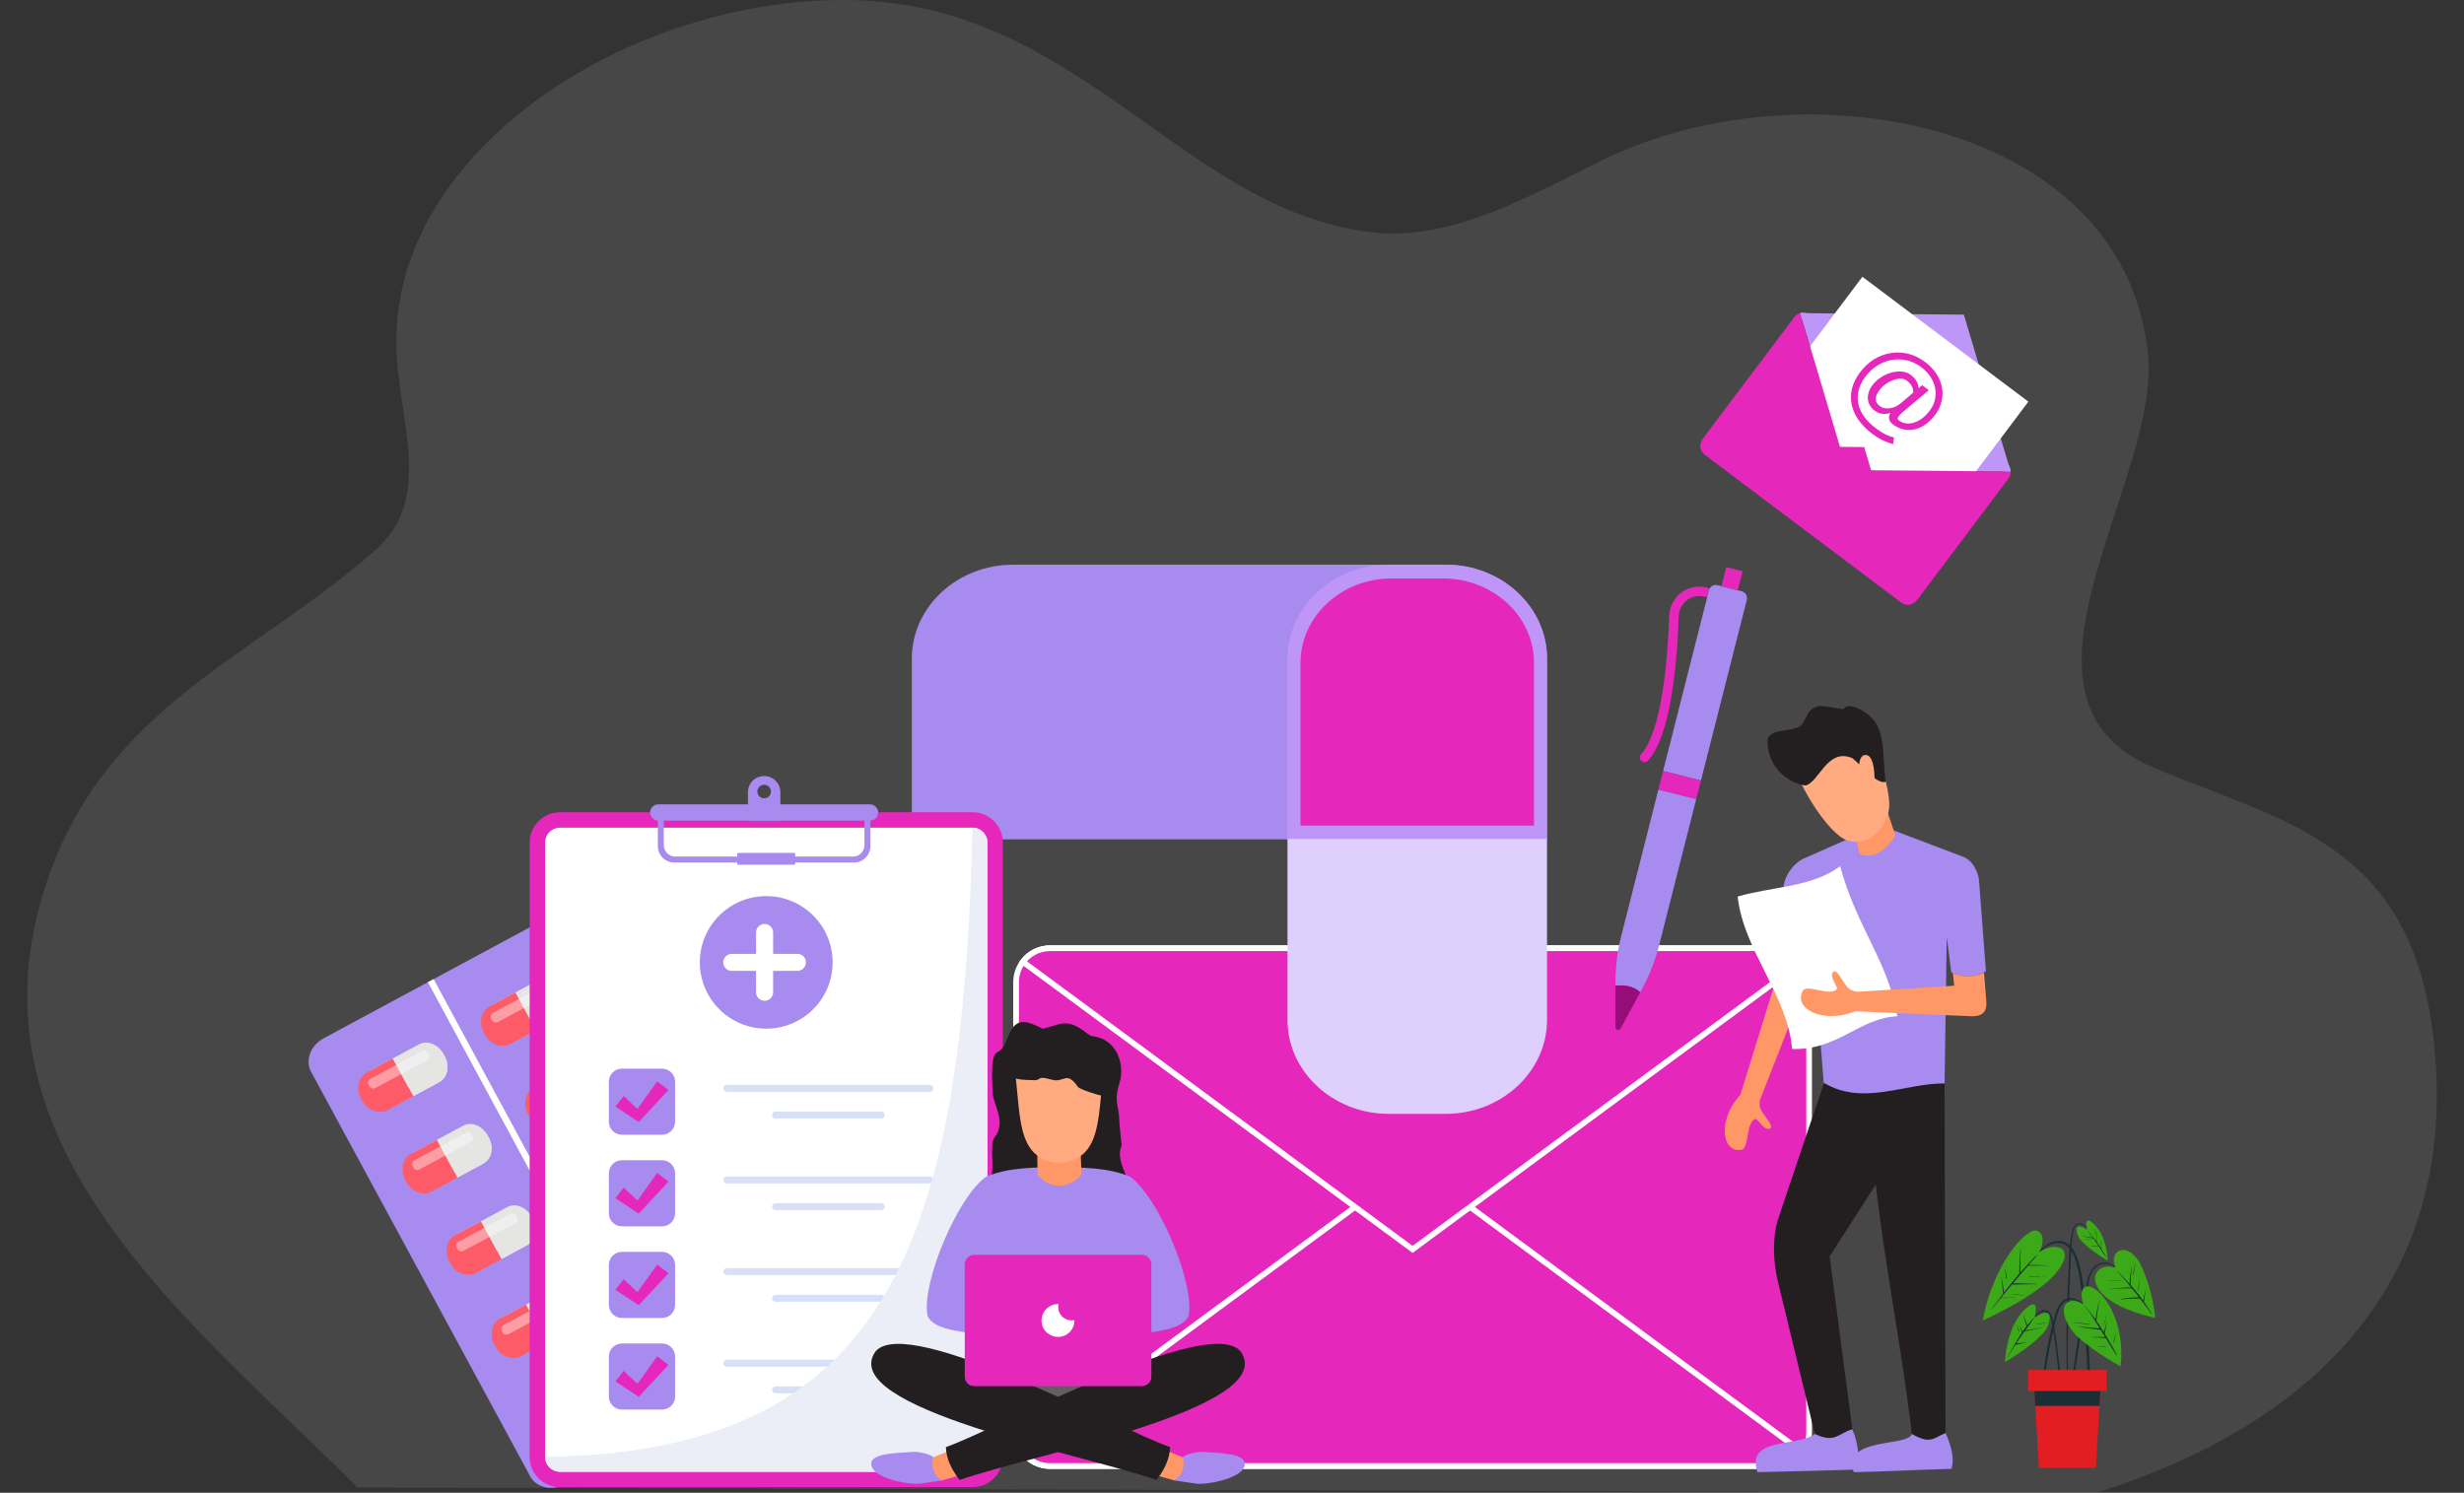 <svg width="543" height="329" viewBox="0 0 543 329" fill="none" xmlns="http://www.w3.org/2000/svg">
<rect x="0" y="0" width="543" height="329" fill="#333333" stroke="none"/>
<g clip-path="url(#clip0_1267_13532)">
<path opacity="0.2" d="M78.788 327.839C41.488 290.535 -9.494 252.012 10.495 193.818C23.648 155.541 55.88 144.88 82.686 121.276C95.909 109.631 87.593 92.676 87.343 75.848C86.784 32.751 139.135 -0.688 187.269 0.011C239.401 0.768 261.969 48.91 305.705 51.497C322.876 51.743 338.257 42.478 353.449 35.131C398.465 13.337 469.906 27.234 473.514 79.93C474.444 108.392 439.183 154.174 474.514 169.143C502.668 181.072 531.113 185.469 536.19 228.133C542.837 283.976 507.716 314.621 461.971 329L78.788 327.839Z" fill="#999999"/>
<path d="M468.071 280.758C466.717 279.433 464.969 277.831 462.901 278.403C460.954 278.942 460.211 281.064 459.861 282.836C459.415 285.118 459.065 287.419 458.701 289.716C458.337 292.036 457.992 294.357 457.657 296.678C457.468 297.989 457.283 299.299 457.099 300.61C457.007 301.266 456.914 301.921 456.827 302.577C456.74 303.222 456.628 303.863 456.594 304.514C456.584 304.723 456.91 304.752 456.953 304.553C457.206 303.46 457.308 302.319 457.468 301.212C457.628 300.096 457.793 298.979 457.953 297.862C458.279 295.644 458.614 293.43 458.949 291.211C459.284 288.992 459.628 286.778 459.983 284.564C460.284 282.686 460.425 280.355 462.09 279.112C463.003 278.433 464.168 278.423 465.202 278.821C466.299 279.239 467.173 280.025 468.028 280.802C468.057 280.826 468.096 280.787 468.071 280.758Z" fill="#1A2E35"/>
<path d="M466.222 279.404C466.222 279.404 463.455 278.408 462.091 280.428C460.726 282.448 462.358 287.579 474.947 290.473C474.947 290.473 474.617 284.977 471.917 279.093C469.218 273.209 464.411 275.437 466.222 279.404Z" fill="#3CAA18"/>
<path d="M474.223 289.633C474.048 289.279 473.806 288.944 473.592 288.614C473.383 288.288 473.17 287.968 472.956 287.643C472.796 287.4 472.631 287.162 472.466 286.924C472.475 286.866 472.48 286.803 472.49 286.745C472.504 286.638 472.519 286.526 472.534 286.419C472.563 286.181 472.597 285.948 472.636 285.71C472.67 285.477 472.708 285.239 472.752 285.006C472.796 284.769 472.82 284.487 472.917 284.264C472.932 284.225 472.869 284.21 472.864 284.254C472.849 284.395 472.791 284.535 472.752 284.671C472.723 284.778 472.694 284.885 472.67 284.992C472.606 285.23 472.548 285.472 472.495 285.71C472.446 285.934 472.403 286.157 472.364 286.38C472.344 286.487 472.33 286.594 472.315 286.706C472.092 286.385 471.864 286.07 471.626 285.759C470.956 284.88 470.252 284.031 469.519 283.205C469.523 283.195 469.528 283.191 469.528 283.181C469.591 281.86 469.562 280.55 469.854 279.248C469.863 279.214 469.81 279.195 469.8 279.229C469.523 280.448 469.252 281.729 469.329 282.992C469.067 282.7 468.8 282.409 468.533 282.118C467.921 281.457 467.295 280.812 466.659 280.176C466.635 280.151 466.591 280.185 466.615 280.215C467.679 281.355 468.684 282.545 469.664 283.759C468.902 283.734 468.125 283.788 467.363 283.846C466.509 283.909 465.659 284.021 464.814 284.137C464.78 284.142 464.79 284.2 464.824 284.191C465.669 284.065 466.518 283.997 467.368 283.963C468.188 283.929 469.004 283.967 469.824 283.963C470.354 284.618 470.878 285.283 471.398 285.948C471.359 285.948 471.32 285.948 471.281 285.948C471.087 285.943 470.893 285.943 470.703 285.943C470.32 285.948 469.936 285.977 469.557 286.011C468.776 286.079 467.999 286.186 467.232 286.361C467.198 286.371 467.208 286.419 467.242 286.414C468.014 286.327 468.79 286.254 469.567 286.225C469.936 286.21 470.31 286.21 470.679 286.21C470.873 286.21 471.063 286.21 471.257 286.21C471.373 286.21 471.475 286.225 471.572 286.181C471.912 286.623 472.252 287.06 472.587 287.502C472.854 287.851 473.116 288.206 473.378 288.565C473.641 288.929 473.883 289.332 474.175 289.672C474.199 289.692 474.238 289.662 474.223 289.633Z" fill="#1A2E35"/>
<path d="M467.426 282.263C466.984 282.19 466.528 282.2 466.081 282.2C465.63 282.2 465.183 282.215 464.732 282.229C464.693 282.229 464.693 282.288 464.737 282.288C465.193 282.254 465.649 282.249 466.106 282.254C466.547 282.258 466.989 282.302 467.426 282.292C467.436 282.288 467.441 282.268 467.426 282.263Z" fill="#1A2E35"/>
<path d="M471.379 283.278C471.432 282.846 471.486 282.414 471.578 281.992C471.587 281.953 471.529 281.938 471.524 281.982C471.461 282.404 471.379 282.827 471.316 283.249C471.286 283.463 471.257 283.671 471.228 283.885C471.204 284.079 471.16 284.288 471.175 284.487C471.18 284.526 471.238 284.526 471.248 284.492C471.301 284.303 471.296 284.089 471.311 283.895C471.33 283.691 471.354 283.482 471.379 283.278Z" fill="#1A2E35"/>
<path d="M470.547 278.515C470.435 278.933 470.329 279.355 470.251 279.782C470.212 279.996 470.178 280.215 470.149 280.433C470.12 280.642 470.081 280.86 470.105 281.069C470.105 281.084 470.134 281.088 470.139 281.069C470.202 280.875 470.212 280.666 470.241 280.462C470.27 280.253 470.299 280.045 470.338 279.836C470.416 279.399 470.494 278.962 470.605 278.53C470.61 278.501 470.557 278.481 470.547 278.515Z" fill="#1A2E35"/>
<path d="M454.152 304.048C454.084 303.256 454.006 302.465 453.923 301.673C453.758 300.105 453.564 298.542 453.355 296.979C453.147 295.42 452.948 293.857 452.695 292.308C452.579 291.594 452.462 290.866 452.215 290.187C452.001 289.599 451.651 289.07 451.04 288.861C449.559 288.351 448.559 289.886 447.962 290.973C447.942 291.007 447.991 291.031 448.01 291.002C448.369 290.488 449.36 289.041 450.481 289.109C451.239 289.152 451.841 289.691 452.205 291.575C453.108 296.275 453.924 305.805 454.021 306.427C454.069 306.757 454.302 306.742 454.307 306.388C454.312 305.606 454.22 304.824 454.152 304.048Z" fill="#1A2E35"/>
<path d="M448.36 290.386C448.36 290.386 449.657 285.812 446.792 288.099C442.029 291.905 441.859 300.183 441.859 300.183C441.859 300.183 450.327 295.265 451.38 292.022C452.953 287.186 448.36 290.386 448.36 290.386Z" fill="#3CAA18"/>
<path d="M449.961 292.629C449.296 292.765 448.621 292.852 447.951 292.949C447.635 292.993 447.315 293.041 446.999 293.085C446.786 293.114 446.567 293.134 446.354 293.163C446.985 292.294 447.621 291.43 448.228 290.541C448.252 290.507 448.199 290.473 448.169 290.497C447.665 291.007 447.203 291.561 446.757 292.129C446.63 291.774 446.504 291.42 446.383 291.065C446.237 290.658 446.082 290.25 445.98 289.827C445.97 289.793 445.917 289.808 445.926 289.842C446.043 290.26 446.125 290.687 446.237 291.109C446.344 291.517 446.47 291.915 446.611 292.308C446.3 292.711 446.004 293.124 445.713 293.542C445.567 293.129 445.388 292.731 445.256 292.308C445.247 292.274 445.188 292.289 445.203 292.323C445.354 292.789 445.436 293.27 445.577 293.736C445.383 294.017 445.188 294.304 445.004 294.59C444.664 295.119 444.339 295.658 444.023 296.197C443.975 296.226 443.941 296.265 443.95 296.323C443.416 297.251 442.907 298.188 442.407 299.135C442.387 299.169 442.441 299.193 442.455 299.164C442.96 298.227 443.518 297.319 444.101 296.421H444.106C444.169 296.387 444.305 296.382 444.383 296.367C444.48 296.348 444.577 296.323 444.674 296.304C444.892 296.255 445.111 296.202 445.329 296.144C445.757 296.037 446.184 295.935 446.621 295.862C446.655 295.857 446.64 295.799 446.606 295.809C446.092 295.906 445.577 295.964 445.062 296.022C444.819 296.052 444.572 296.081 444.329 296.12C444.319 296.12 444.305 296.124 444.295 296.124C444.601 295.663 444.907 295.202 445.222 294.75C445.528 294.304 445.844 293.862 446.164 293.425C446.456 293.386 446.747 293.309 447.038 293.25C447.368 293.187 447.694 293.124 448.019 293.061C448.674 292.93 449.325 292.784 449.985 292.677C450.014 292.677 450 292.624 449.961 292.629Z" fill="#1A2E35"/>
<path d="M444.873 293.08C444.834 292.959 444.795 292.838 444.756 292.716C444.674 292.464 444.616 292.211 444.562 291.949C444.557 291.915 444.499 291.93 444.509 291.964C444.562 292.221 444.625 292.478 444.684 292.736C444.742 292.988 444.805 293.255 444.902 293.498C444.926 293.556 445.019 293.532 444.999 293.469C444.965 293.338 444.917 293.211 444.873 293.08Z" fill="#1A2E35"/>
<path d="M450.833 291.57C450.445 291.629 450.056 291.658 449.668 291.692C449.275 291.726 448.891 291.779 448.503 291.837C448.483 291.842 448.483 291.871 448.503 291.871C448.891 291.842 449.28 291.813 449.668 291.765C450.056 291.716 450.44 291.658 450.833 291.629C450.872 291.624 450.867 291.566 450.833 291.57Z" fill="#1A2E35"/>
<path d="M460.385 298.26C460.234 294.896 460.021 291.536 459.681 288.181C459.511 286.511 459.322 284.841 459.089 283.181C458.86 281.554 458.579 279.923 458.122 278.34C457.778 277.127 457.321 275.913 456.511 274.927C455.714 273.956 454.535 273.349 453.258 273.505C451.787 273.689 450.597 274.616 449.573 275.621C448.422 276.753 447.369 277.986 446.3 279.2C446.029 279.505 445.762 279.816 445.499 280.122C445.475 280.151 445.519 280.19 445.538 280.161C446.582 278.962 447.665 277.801 448.796 276.69C449.845 275.66 450.922 274.539 452.374 274.112C453.044 273.912 453.772 273.859 454.452 274.063C455.001 274.228 455.476 274.553 455.87 274.961C456.685 275.811 457.147 276.961 457.472 278.073C458.375 281.166 458.7 284.409 459.035 287.608C459.375 290.857 459.608 294.109 459.768 297.367C459.933 300.644 460.06 303.926 460.375 307.194C460.414 307.597 460.467 308 460.516 308.403C460.55 308.674 460.972 308.674 460.948 308.393C460.691 305.023 460.535 301.644 460.385 298.26Z" fill="#1A2E35"/>
<path d="M449.389 275.995C449.389 275.995 451.311 272.437 449.039 271.296C446.767 270.155 439.169 278.641 436.945 291.046C436.945 291.046 449.224 285.613 453.389 280.2C457.565 274.791 452.836 273.597 449.389 275.995Z" fill="#3CAA18"/>
<path d="M451.193 278.889C449.814 278.894 448.435 278.782 447.056 278.797C447.313 278.501 447.571 278.204 447.833 277.908C448.192 277.5 448.605 277.107 448.911 276.656C448.93 276.627 448.886 276.588 448.862 276.607C448.479 276.908 448.153 277.301 447.818 277.656C447.474 278.025 447.129 278.394 446.784 278.763C446.255 279.336 445.74 279.913 445.226 280.496C445.226 280.438 445.226 280.384 445.226 280.331C445.226 280.088 445.226 279.845 445.226 279.607C445.231 279.141 445.236 278.67 445.24 278.204C445.25 277.258 445.245 276.301 445.313 275.354C445.318 275.316 445.26 275.321 445.255 275.354C445.187 276.306 445.09 277.253 445.046 278.204C445.022 278.67 445.012 279.141 445.007 279.607C445.002 279.85 445.002 280.093 445.002 280.331C445.002 280.462 444.998 280.603 445.007 280.739C444.925 280.831 444.842 280.918 444.765 281.011C443.662 282.268 442.619 283.569 441.599 284.895C441.599 284.822 441.589 284.749 441.58 284.676C441.565 284.53 441.546 284.385 441.531 284.239C441.497 283.924 441.453 283.608 441.405 283.292C441.361 282.996 441.313 282.7 441.264 282.404C441.206 282.074 441.128 281.734 441.104 281.399C441.099 281.36 441.041 281.365 441.05 281.409C441.123 281.739 441.133 282.084 441.167 282.419C441.196 282.72 441.225 283.025 441.25 283.331C441.279 283.637 441.303 283.938 441.337 284.244C441.351 284.39 441.366 284.535 441.381 284.681C441.39 284.754 441.395 284.827 441.41 284.899C441.424 284.997 441.439 285.006 441.468 285.074C441.293 285.302 441.118 285.531 440.944 285.759C440.249 286.681 439.565 287.613 438.88 288.541C438.861 288.57 438.9 288.609 438.919 288.58C439.565 287.735 440.235 286.905 440.91 286.084C441.415 286.104 441.929 286.07 442.434 286.06C442.968 286.05 443.497 286.05 444.031 286.045C444.07 286.045 444.065 285.987 444.031 285.987C443.497 285.997 442.968 286.006 442.434 286.006C441.949 286.006 441.453 285.982 440.968 286.011C441.56 285.288 442.162 284.574 442.764 283.856C442.983 283.593 443.206 283.336 443.425 283.074C443.624 283.118 443.837 283.093 444.041 283.093C444.284 283.093 444.527 283.093 444.769 283.093C445.221 283.093 445.677 283.084 446.129 283.074C447.066 283.059 448.003 283.03 448.94 283.025C448.979 283.025 448.974 282.967 448.94 282.967C448.003 282.957 447.061 282.914 446.124 282.889C445.672 282.88 445.216 282.865 444.76 282.856C444.517 282.851 444.274 282.851 444.031 282.846C443.896 282.846 443.75 282.836 443.614 282.841C444.129 282.229 444.643 281.617 445.163 281.006C445.177 280.996 445.187 280.986 445.192 280.972C445.697 280.379 446.197 279.787 446.707 279.195C446.775 279.112 446.847 279.035 446.915 278.952C448.348 278.996 449.775 278.904 451.202 278.933C451.231 278.947 451.231 278.889 451.193 278.889Z" fill="#1A2E35"/>
<path d="M450.493 281.326C450.382 281.326 450.27 281.326 450.158 281.331C450.124 281.331 450.124 281.38 450.158 281.384C450.27 281.384 450.382 281.384 450.493 281.389C450.532 281.384 450.527 281.326 450.493 281.326Z" fill="#1A2E35"/>
<path d="M449.747 281.331C449.305 281.326 448.863 281.317 448.421 281.302C448.198 281.297 447.979 281.287 447.756 281.283C447.557 281.278 447.334 281.244 447.14 281.287C447.12 281.292 447.12 281.321 447.14 281.326C447.329 281.385 447.557 281.365 447.756 281.37C447.975 281.375 448.198 281.375 448.416 281.38C448.858 281.385 449.3 281.385 449.742 281.385C449.786 281.389 449.781 281.331 449.747 281.331Z" fill="#1A2E35"/>
<path d="M445.887 285.477C444.989 285.351 444.081 285.225 443.173 285.234C443.159 285.234 443.164 285.254 443.173 285.254C444.076 285.341 444.979 285.39 445.873 285.535C445.907 285.535 445.921 285.482 445.887 285.477Z" fill="#1A2E35"/>
<path d="M442.199 281.525C442.189 281.447 442.179 281.365 442.169 281.287C442.145 281.108 442.116 280.933 442.092 280.753C442.038 280.418 441.98 280.078 441.917 279.743C441.912 279.714 441.859 279.719 441.864 279.753C441.907 280.098 441.941 280.447 441.975 280.797C441.99 280.967 442.004 281.137 442.019 281.311C442.034 281.467 442.019 281.656 442.087 281.797C442.111 281.85 442.194 281.826 442.208 281.778C442.228 281.695 442.208 281.612 442.199 281.525Z" fill="#1A2E35"/>
<path d="M460.263 271.427C459.822 270.611 459.263 269.529 458.166 269.597C457.258 269.655 456.85 270.577 456.661 271.34C456.064 273.704 456.02 276.195 455.904 278.617C455.656 283.734 455.437 288.856 455.403 293.983C455.394 295.406 455.399 296.824 455.413 298.246C455.428 299.693 455.423 301.149 455.515 302.596C455.525 302.732 455.729 302.727 455.729 302.591C455.738 301.353 455.695 300.11 455.69 298.872C455.685 297.663 455.695 296.455 455.714 295.246C455.753 292.799 455.821 290.347 455.908 287.9C456.001 285.468 456.107 283.035 456.209 280.603C456.263 279.389 456.311 278.171 456.365 276.957C456.418 275.777 456.467 274.602 456.603 273.427C456.68 272.772 456.777 272.116 456.913 271.471C457.01 271.009 457.151 270.514 457.481 270.16C457.914 269.694 458.569 269.728 459.084 270.043C459.618 270.373 459.938 270.917 460.22 271.461C460.234 271.49 460.283 271.461 460.263 271.427Z" fill="#1A2E35"/>
<path d="M459.968 271.038C459.968 271.038 459.065 267.853 461.06 269.446C464.381 272.097 464.498 277.865 464.498 277.865C464.498 277.865 458.599 274.437 457.866 272.179C456.769 268.805 459.968 271.038 459.968 271.038Z" fill="#3CAA18"/>
<path d="M463.255 275.495C463.202 275.408 463.144 275.32 463.09 275.233C463.105 275.146 463.09 275.048 463.09 274.961C463.09 274.825 463.09 274.689 463.09 274.548C463.095 274.281 463.105 274.009 463.119 273.742C463.119 273.704 463.066 273.708 463.061 273.742C463.046 274.005 463.037 274.272 463.027 274.534C463.022 274.665 463.017 274.796 463.013 274.932C463.013 274.985 463.003 275.044 463.003 275.102C462.77 274.743 462.532 274.388 462.289 274.039C462.216 273.937 462.143 273.84 462.071 273.738C462.017 273.398 462.046 273.038 462.051 272.699C462.056 272.33 462.061 271.961 462.075 271.587C462.075 271.548 462.022 271.553 462.017 271.587C462.008 271.97 461.988 272.354 461.969 272.742C461.954 273.014 461.93 273.291 461.944 273.568C461.376 272.791 460.769 272.048 460.158 271.305C460.138 271.281 460.095 271.315 460.114 271.339C460.493 271.82 460.857 272.31 461.211 272.81C460.517 272.65 459.813 272.553 459.104 272.451C459.07 272.446 459.056 272.5 459.09 272.504C459.837 272.616 460.57 272.805 461.308 272.966C461.313 272.966 461.318 272.961 461.323 272.961C461.605 273.359 461.886 273.757 462.163 274.16C462.275 274.325 462.386 274.49 462.498 274.655C462.488 274.655 462.478 274.65 462.464 274.65C462.386 274.641 462.313 274.626 462.236 274.621C462.071 274.602 461.91 274.587 461.745 274.578C461.406 274.548 461.066 274.534 460.726 274.514C460.692 274.514 460.692 274.573 460.726 274.573C461.061 274.582 461.396 274.607 461.726 274.641C461.901 274.66 462.075 274.684 462.255 274.704C462.333 274.713 462.41 274.723 462.483 274.733C462.508 274.738 462.527 274.738 462.551 274.743C462.741 275.019 462.93 275.301 463.119 275.578C463.454 276.068 463.75 276.597 464.105 277.073C464.124 277.102 464.163 277.078 464.149 277.044C463.906 276.51 463.566 276 463.255 275.495Z" fill="#1A2E35"/>
<path d="M461.786 271.898C461.786 271.772 461.791 271.65 461.786 271.524C461.786 271.267 461.781 271 461.815 270.742C461.82 270.704 461.757 270.694 461.757 270.738C461.757 270.995 461.727 271.252 461.718 271.509C461.713 271.641 461.713 271.767 461.713 271.898C461.713 271.956 461.713 272.019 461.713 272.077C461.713 272.136 461.703 272.204 461.727 272.262C461.737 272.286 461.771 272.286 461.776 272.262C461.795 272.209 461.786 272.145 461.786 272.092C461.791 272.029 461.786 271.966 461.786 271.898Z" fill="#1A2E35"/>
<path d="M461.056 273.218C460.837 273.179 460.614 273.17 460.391 273.15C460.148 273.131 459.905 273.107 459.663 273.077C459.624 273.073 459.614 273.131 459.658 273.136C460.124 273.165 460.585 273.247 461.051 273.267C461.075 273.262 461.08 273.223 461.056 273.218Z" fill="#1A2E35"/>
<path d="M462.91 273.238C462.929 273.262 462.915 273.33 462.915 273.359V273.461C462.915 273.534 462.915 273.612 462.915 273.684C462.915 273.757 462.915 273.835 462.915 273.908C462.915 273.966 462.9 274.049 462.924 274.102C462.929 274.112 462.944 274.112 462.949 274.102C462.963 274.073 462.958 274.044 462.958 274.01C462.958 273.976 462.958 273.942 462.958 273.908C462.958 273.835 462.958 273.757 462.958 273.684C462.958 273.612 462.958 273.534 462.958 273.461V273.359C462.958 273.33 462.949 273.262 462.963 273.238C462.997 273.184 462.871 273.184 462.91 273.238Z" fill="#1A2E35"/>
<path d="M460.4 288.419C459.157 287.487 458.045 286.147 456.375 286.084C454.996 286.031 454.03 287.065 453.482 288.22C453.19 288.827 452.991 289.478 452.807 290.123C452.559 290.997 452.321 291.871 452.103 292.75C451.671 294.478 451.297 296.226 450.996 297.984C450.826 298.964 450.67 299.945 450.549 300.936C450.423 301.931 450.263 302.95 450.258 303.955C450.258 304.13 450.53 304.164 450.564 303.989C450.734 303.164 450.802 302.314 450.923 301.479C451.044 300.639 451.171 299.804 451.316 298.969C451.598 297.299 451.928 295.634 452.307 293.978C452.661 292.42 453.011 290.832 453.516 289.313C453.875 288.225 454.457 286.953 455.632 286.56C457.424 285.963 459.05 287.477 460.361 288.463C460.39 288.482 460.429 288.439 460.4 288.419Z" fill="#1A2E35"/>
<path d="M459.114 287.526C459.114 287.526 457.968 284.259 459.623 283.618C462.104 282.657 468.591 289.968 467.319 301.164C467.319 301.164 462.303 298.401 458.604 295.294C454.904 292.187 453.953 288.128 455.584 287.079C457.22 286.036 459.114 287.526 459.114 287.526Z" fill="#3CAA18"/>
<path d="M466.572 298.766C466.426 298.372 466.174 298.003 465.97 297.634C465.756 297.251 465.542 296.867 465.324 296.493C464.892 295.755 464.465 295.017 464.023 294.289C463.95 294.173 463.877 294.056 463.804 293.935C463.814 293.891 463.824 293.847 463.833 293.804C463.858 293.697 463.882 293.59 463.906 293.478C463.96 293.236 464.003 292.988 464.047 292.745C464.134 292.265 464.222 291.779 464.348 291.308C464.358 291.274 464.3 291.265 464.29 291.299C464.188 291.779 464.037 292.25 463.897 292.716C463.829 292.949 463.751 293.177 463.693 293.41C463.673 293.488 463.649 293.571 463.63 293.648C463.095 292.774 462.557 291.905 461.969 291.066C462.018 290.954 462.013 290.832 462.027 290.706C462.047 290.541 462.066 290.381 462.086 290.216C462.129 289.847 462.173 289.478 462.226 289.114C462.333 288.39 462.44 287.677 462.62 286.968C462.629 286.934 462.571 286.924 462.561 286.958C462.382 287.662 462.188 288.366 462.056 289.085C461.989 289.434 461.93 289.789 461.882 290.138C461.857 290.313 461.838 290.493 461.823 290.672C461.819 290.726 461.809 290.779 461.804 290.832C461.624 290.58 461.445 290.323 461.255 290.075C460.683 289.323 460.09 288.585 459.493 287.851C459.469 287.822 459.425 287.856 459.444 287.885C460.498 289.172 461.386 290.595 462.265 292.003C462.43 292.265 462.591 292.532 462.751 292.794C462.697 292.789 462.644 292.779 462.591 292.774C462.382 292.75 462.168 292.736 461.959 292.716C461.537 292.677 461.115 292.639 460.692 292.605C459.847 292.537 459.003 292.483 458.158 292.396C458.124 292.391 458.109 292.449 458.148 292.454C459.003 292.551 459.852 292.687 460.702 292.808C461.119 292.867 461.537 292.925 461.959 292.978C462.251 293.017 462.61 293.1 462.926 293.075C463.256 293.614 463.591 294.153 463.921 294.692C463.848 294.683 463.77 294.687 463.697 294.682C463.557 294.682 463.416 294.682 463.275 294.682C463.013 294.682 462.751 294.682 462.489 294.682C461.945 294.682 461.401 294.692 460.857 294.692C460.818 294.692 460.828 294.75 460.862 294.75C461.416 294.755 461.964 294.784 462.513 294.814C462.775 294.828 463.037 294.843 463.295 294.862C463.426 294.872 463.557 294.882 463.688 294.891C463.804 294.896 463.926 294.92 464.032 294.877C464.314 295.338 464.601 295.794 464.877 296.251C465.135 296.673 465.397 297.095 465.669 297.513C465.941 297.935 466.188 298.416 466.518 298.79C466.538 298.824 466.586 298.804 466.572 298.766Z" fill="#1A2E35"/>
<path d="M464.182 289.716C464.143 290.075 464.046 290.429 463.958 290.779C463.866 291.143 463.759 291.502 463.643 291.857C463.628 291.905 463.696 291.93 463.711 291.876C463.822 291.522 463.919 291.167 464.007 290.808C464.094 290.449 464.148 290.08 464.24 289.721C464.245 289.691 464.186 289.682 464.182 289.716Z" fill="#1A2E35"/>
<path d="M460.506 291.905C460.429 291.828 460.341 291.818 460.234 291.803C460.079 291.779 459.919 291.76 459.763 291.74C459.472 291.701 459.176 291.667 458.88 291.633C458.268 291.561 457.656 291.502 457.045 291.425C457.011 291.42 456.996 291.478 457.035 291.483C457.613 291.551 458.186 291.638 458.758 291.716C459.04 291.755 459.322 291.794 459.603 291.828C459.739 291.842 459.875 291.857 460.011 291.871C460.162 291.886 460.336 291.886 460.477 291.949C460.506 291.959 460.526 291.925 460.506 291.905Z" fill="#1A2E35"/>
<path d="M464.173 296.828C463.887 296.804 463.595 296.794 463.304 296.784C463.158 296.78 463.013 296.775 462.867 296.77C462.799 296.77 462.726 296.765 462.658 296.765C462.571 296.76 462.469 296.77 462.386 296.75C462.348 296.741 462.343 296.814 462.386 296.809C462.469 296.794 462.561 296.814 462.644 296.818C462.721 296.823 462.794 296.828 462.872 296.833C463.018 296.843 463.163 296.852 463.309 296.857C463.595 296.877 463.887 296.891 464.178 296.891C464.207 296.891 464.212 296.833 464.173 296.828Z" fill="#1A2E35"/>
<path d="M465.94 295.576C465.974 295.411 466.003 295.246 466.032 295.085C466.091 294.765 466.149 294.44 466.212 294.119C466.217 294.085 466.163 294.076 466.154 294.11C466.081 294.425 466.013 294.741 465.94 295.051C465.906 295.207 465.867 295.367 465.838 295.522C465.824 295.595 465.809 295.668 465.794 295.741C465.78 295.819 465.756 295.896 465.77 295.974C465.775 295.998 465.814 296.022 465.833 295.993C465.911 295.877 465.916 295.712 465.94 295.576Z" fill="#1A2E35"/>
<path d="M462.955 305.228L462.673 309.854L461.853 323.516H449.336L448.511 309.854L448.234 305.228H462.955Z" fill="#E31E23"/>
<path d="M462.955 305.228L462.673 309.854H448.511L448.234 305.228H462.955Z" fill="#1A2E35"/>
<path d="M464.245 301.95H446.941V306.582H464.245V301.95Z" fill="#E31E23"/>
<path d="M231.4 208.99H391.199C395.304 208.99 398.68 212.362 398.68 216.473V315.636C398.68 319.779 395.308 323.119 391.199 323.119H231.4C227.295 323.119 223.918 319.779 223.918 315.636V216.468C223.918 212.362 227.29 208.99 231.4 208.99Z" fill="#E527BB"/>
<path d="M391.199 323.743H231.4C226.931 323.743 223.289 320.106 223.289 315.631V216.468C223.289 211.998 226.926 208.356 231.4 208.356H391.199C395.668 208.356 399.309 211.993 399.309 216.468V315.631C399.305 320.106 395.668 323.743 391.199 323.743ZM231.4 209.619C227.621 209.619 224.547 212.693 224.547 216.473V315.636C224.547 319.415 227.621 322.49 231.4 322.49H391.199C394.977 322.49 398.051 319.415 398.051 315.636V216.468C398.051 212.689 394.977 209.614 391.199 209.614H231.4V209.619Z" fill="white"/>
<path d="M311.296 256.663L256.918 296.782L225.383 320.068C226.74 321.903 228.939 323.114 231.399 323.114H391.197C393.652 323.114 395.856 321.903 397.213 320.068L365.64 296.782L311.296 256.663Z" fill="#E527BB"/>
<path d="M391.197 323.743H231.398C228.845 323.743 226.409 322.509 224.881 320.446L224.508 319.94L256.549 296.281L311.3 255.887L366.014 296.281L398.093 319.94L397.719 320.446C396.187 322.509 393.751 323.743 391.197 323.743ZM226.286 320.186C227.582 321.638 229.45 322.485 231.394 322.485H391.197C393.146 322.485 395.014 321.634 396.305 320.186L365.266 297.288L311.296 257.443L257.291 297.288L226.286 320.186Z" fill="white"/>
<path d="M311.297 275.365L365.637 235.246L397.172 211.993C395.777 210.158 393.615 208.985 391.194 208.985H231.4C228.978 208.985 226.779 210.158 225.422 211.993L256.919 235.246L311.297 275.365Z" fill="#E527BB"/>
<path d="M311.298 276.146L224.543 212.126L224.917 211.62C226.43 209.576 228.851 208.356 231.4 208.356H391.199C393.744 208.356 396.104 209.543 397.679 211.61L398.066 212.116L366.011 235.752L311.298 276.146ZM226.326 211.88L257.293 234.74L311.298 274.585L365.264 234.74L396.264 211.885C394.95 210.437 393.134 209.619 391.195 209.619H231.4C229.461 209.619 227.608 210.451 226.326 211.88Z" fill="white"/>
<path d="M318.653 124.461H223.216C210.957 124.461 200.945 133.76 200.945 145.145V184.999H340.924V145.145C340.924 133.76 330.912 124.461 318.653 124.461Z" fill="#A78BEF"/>
<path d="M318.653 124.461H305.997C293.739 124.461 283.727 133.76 283.727 145.145V184.999H340.923V145.145C340.923 133.76 330.911 124.461 318.653 124.461Z" fill="#BE96F8"/>
<path d="M318.653 245.491H305.997C293.739 245.491 283.727 236.139 283.727 224.806V184.9H340.923V224.806C340.923 236.144 330.911 245.491 318.653 245.491Z" fill="#DFCFFD"/>
<path d="M318.033 127.493H306.617C295.593 127.493 286.598 135.85 286.598 146.086V181.972H338.057V146.086C338.057 135.85 329.057 127.493 318.033 127.493Z" fill="#E527BB"/>
<path fill-rule="evenodd" clip-rule="evenodd" d="M407.011 103.602L429.886 103.796L443.11 103.942C443.095 103.157 442.769 102.419 442.102 101.918L398.919 69.414C398.285 68.936 397.448 68.803 396.691 69.007L400.489 81.674L407.011 103.602Z" fill="#BE96F8"/>
<path fill-rule="evenodd" clip-rule="evenodd" d="M432.786 69.343L439.308 91.275L443.106 103.942C442.349 104.146 441.55 104.037 440.878 103.535L397.695 71.031C397.061 70.553 396.702 69.787 396.688 69.007L409.911 69.153L432.786 69.343Z" fill="#BE96F8"/>
<path d="M410.424 61L382.715 97.825L419.289 125.353L446.998 88.528L410.424 61Z" fill="white"/>
<path fill-rule="evenodd" clip-rule="evenodd" d="M443.106 103.942C443.116 104.444 442.974 104.997 442.629 105.456L422.463 132.256C421.616 133.382 420.042 133.571 418.916 132.724L375.733 100.22C374.64 99.402 374.39 97.831 375.236 96.706L395.402 69.906C395.747 69.447 396.206 69.13 396.688 69.002L400.486 81.669L407.008 103.602L429.883 103.796L443.106 103.942Z" fill="#E527BB"/>
<path fill-rule="evenodd" clip-rule="evenodd" d="M410.818 98.536L387.966 98.304L374.719 98.195C374.701 98.952 375.06 99.718 375.727 100.22L418.91 132.724C419.577 133.225 420.414 133.362 421.138 133.131L417.364 120.431L410.818 98.536Z" fill="#E527BB"/>
<path d="M426.454 91.427C425.763 92.344 425.021 93.073 424.231 93.603C423.441 94.132 422.637 94.487 421.828 94.657C421.015 94.828 420.211 94.818 419.407 94.624C418.608 94.43 417.851 94.071 417.151 93.541C416.678 93.186 416.399 92.78 416.319 92.33C416.233 91.876 416.333 91.436 416.612 91.001C415.288 91.427 414.11 91.252 413.074 90.472C412.649 90.15 412.313 89.776 412.072 89.346C411.826 88.915 411.684 88.457 411.637 87.969C411.589 87.482 411.651 86.976 411.812 86.456C411.972 85.931 412.247 85.415 412.63 84.909C413.169 84.195 413.807 83.599 414.559 83.126C415.307 82.653 416.073 82.312 416.858 82.104C417.643 81.896 418.404 81.825 419.137 81.896C419.87 81.962 420.499 82.194 421.02 82.587C422.192 83.466 422.784 84.46 422.798 85.567L423.597 84.9L425.054 85.997L419.672 90.523C419.364 90.769 419.114 90.992 418.915 91.19C418.721 91.389 418.556 91.573 418.428 91.749C418.139 92.132 418.144 92.434 418.437 92.657C418.896 93.002 419.407 93.215 419.974 93.3C420.542 93.385 421.133 93.338 421.738 93.158C422.348 92.978 422.954 92.666 423.559 92.226C424.165 91.786 424.737 91.2 425.285 90.476C425.843 89.734 426.217 88.944 426.406 88.102C426.595 87.26 426.614 86.413 426.458 85.562C426.302 84.715 425.966 83.887 425.456 83.093C424.94 82.293 424.25 81.57 423.384 80.917C422.382 80.16 421.313 79.659 420.182 79.408C419.052 79.157 417.936 79.134 416.839 79.332C415.742 79.536 414.696 79.952 413.699 80.576C412.705 81.206 411.835 82.01 411.097 82.993C410.355 83.982 409.854 84.975 409.598 85.978C409.343 86.981 409.314 87.974 409.518 88.963C409.721 89.946 410.156 90.902 410.818 91.829C411.481 92.756 412.365 93.636 413.467 94.463C414.848 95.504 416.148 96.152 417.373 96.417L417.217 97.869C415.638 97.495 414.101 96.748 412.606 95.618C411.324 94.653 410.303 93.617 409.537 92.515C408.775 91.408 408.274 90.273 408.042 89.109C407.811 87.941 407.844 86.763 408.146 85.576C408.449 84.384 409.031 83.225 409.882 82.09C411.679 79.701 413.944 78.273 416.678 77.814C419.407 77.393 421.932 78.055 424.25 79.801C425.314 80.605 426.156 81.489 426.775 82.459C427.395 83.429 427.792 84.427 427.967 85.453C428.147 86.479 428.104 87.506 427.849 88.528C427.607 89.554 427.139 90.519 426.454 91.427ZM421.62 86.541C421.682 85.529 421.213 84.644 420.211 83.887C419.837 83.608 419.388 83.466 418.854 83.462C418.324 83.457 417.775 83.556 417.208 83.76C416.645 83.963 416.092 84.261 415.552 84.649C415.013 85.037 414.555 85.486 414.167 85.997C413.065 87.463 413.093 88.632 414.252 89.507C414.54 89.724 414.871 89.871 415.245 89.951C415.619 90.032 416.006 90.046 416.418 89.994C416.825 89.942 417.241 89.823 417.666 89.639C418.092 89.454 418.499 89.194 418.887 88.863L421.62 86.541Z" fill="#E527BB"/>
<path fill-rule="evenodd" clip-rule="evenodd" d="M398.99 209.084L391.725 208.503L390.988 217.248L383.562 241.21L387.88 242.369L397.467 217.877L398.99 209.084Z" fill="#FF9866"/>
<path fill-rule="evenodd" clip-rule="evenodd" d="M403.735 312.358L399.942 316.043C396.097 318.994 384.619 316.62 387.305 324.467C394.73 324.311 402.103 324.098 409.528 323.89C409.633 321.364 409.633 318.2 408.214 315.097L403.735 312.358Z" fill="#A78BEF"/>
<path fill-rule="evenodd" clip-rule="evenodd" d="M424.955 312.358L421.323 316.043C420.534 318.938 405.844 316.62 408.526 324.467C415.951 324.311 422.638 323.942 430.063 323.729C430.697 321.463 430.115 318.937 428.748 315.83C427.06 314.837 426.639 313.309 424.955 312.358Z" fill="#A78BEF"/>
<path fill-rule="evenodd" clip-rule="evenodd" d="M417.738 227.252L402.046 238.472C398.57 248.688 395.094 258.957 391.675 269.174C390.516 273.648 390.885 278.232 391.675 281.921L399.941 316.048C404.415 318.152 405.049 315.944 408.208 314.993L403.205 276.917L413.368 261.067C415.473 279.551 419.161 297.563 421.318 316.048C425.423 318.365 426.005 316.994 428.743 315.835L428.53 238.732L417.738 227.252Z" fill="#231F20"/>
<path fill-rule="evenodd" clip-rule="evenodd" d="M401.889 238.628C410.525 243.84 419.686 238.732 428.534 238.784L429.007 206.502C429.324 209.084 429.693 211.714 430.01 214.297C433.117 215.877 435.959 215.087 437.643 214.084L436.115 193.859C435.903 192.383 434.905 189.644 432.535 188.802L414.209 181.849L397.146 189.379C395.249 190.434 393.462 192.752 393.093 195.07C392.355 201.072 391.726 206.497 390.988 212.499C393.093 213.658 396.044 214.131 399.099 212.816L399.468 207.391L401.889 238.628Z" fill="#A78BEF"/>
<path fill-rule="evenodd" clip-rule="evenodd" d="M407.891 180.17L415.472 177.484L417.685 184.12C415.264 188.173 412.208 189.228 409.787 188.225L407.891 180.17Z" fill="#FF9866"/>
<path fill-rule="evenodd" clip-rule="evenodd" d="M410.628 161.104C405.572 163.473 400.517 165.843 395.461 168.213C395.617 171.898 402.782 183.803 407.048 185.222C412.368 187.014 416.79 181.116 416.317 176.689C416.104 172.588 413.314 163.473 410.628 161.104Z" fill="#FFAA81"/>
<path fill-rule="evenodd" clip-rule="evenodd" d="M407.841 166.95C402.629 165.105 400.889 172.271 397.942 173.113C395.1 172.9 389.831 170.006 389.519 163.842C389.098 160.314 394.523 161.525 396.788 159.997C398.368 158.521 397.999 155.731 401.527 155.574L406.266 156.312C407.108 154.576 410.953 156.629 412.007 157.788C415.748 160.844 414.745 167.163 415.587 172.271C413.53 173.269 408.787 166.95 407.841 166.95Z" fill="#231F20"/>
<path fill-rule="evenodd" clip-rule="evenodd" d="M413.102 171.533C409.891 172.479 409.309 171.268 409.73 168.53C409.73 167.371 410.363 165.947 411.678 166.529C412.842 167.163 413.102 170.11 413.102 171.533Z" fill="#FFAA81"/>
<path fill-rule="evenodd" clip-rule="evenodd" d="M387.778 243.315C387.513 245.16 391.306 248.002 390.043 248.74C388.78 249.374 387.305 246.371 386.832 246.635C384.727 247.212 385.517 253.219 383.725 253.428C379.355 254.113 378.404 246.687 383.725 241.049L387.149 241.418C387.513 241.527 387.934 241.158 387.778 243.315Z" fill="#FF9866"/>
<path fill-rule="evenodd" clip-rule="evenodd" d="M405.522 190.912C399.255 195.599 390.463 195.386 382.93 197.6C384.244 209.557 393.935 219.296 394.937 231.202C405.049 231.518 409.735 224.357 418.106 223.988C416.267 212.192 409.102 204.293 405.522 190.912Z" fill="white"/>
<path fill-rule="evenodd" clip-rule="evenodd" d="M437.224 214.349L437.749 220.985C437.853 222.778 437.011 223.989 434.642 223.989L408.734 222.882V218.615L430.641 217.248L430.376 214.458C433.062 215.669 435.54 215.139 437.224 214.349Z" fill="#FF9866"/>
<path fill-rule="evenodd" clip-rule="evenodd" d="M408.208 218.298C406.415 217.877 405.101 213.294 403.994 214.193C402.939 215.195 405.205 217.669 404.784 217.986C403.469 219.722 398.201 216.827 397.307 218.355C395.093 222.252 401.677 225.781 408.837 222.886L409.731 219.623C409.787 219.197 410.26 218.932 408.208 218.298Z" fill="#FF9866"/>
<path d="M125.764 205.413C124.399 202.894 120.952 202.115 118.062 203.67L71.32 228.843C68.428 230.399 67.191 233.702 68.555 236.219L116.843 325.382C118.208 327.899 121.655 328.68 124.545 327.124L171.287 301.952C174.176 300.396 175.414 297.093 174.052 294.576L125.764 205.413Z" fill="#A78BEF"/>
<path d="M135.736 310.211L125.223 315.873C123.433 316.836 121.031 315.865 119.861 313.703L119.612 313.245C118.442 311.083 118.943 308.549 120.733 307.583L131.246 301.921C133.036 300.958 135.438 301.929 136.608 304.091L136.857 304.549C138.027 306.711 137.526 309.248 135.736 310.211Z" fill="#E5E5E4"/>
<path d="M118.694 314.33L118.445 313.872C117.276 311.71 117.875 309.121 119.789 308.091L125.407 305.067L129.898 313.356L124.279 316.38C122.365 317.411 119.864 316.492 118.694 314.33Z" fill="#FD5B68"/>
<path d="M135.556 310.371L129.958 313.385L128.895 311.422L134.492 308.409C136.173 307.503 136.827 305.369 136.145 303.384C136.316 303.604 136.477 303.842 136.614 304.098L136.866 304.562C138.048 306.741 137.462 309.343 135.556 310.371Z" fill="#E5E5E4"/>
<path d="M118.332 313.455C118.389 313.587 118.451 313.716 118.521 313.843C118.451 313.713 118.389 313.584 118.332 313.455Z" fill="#DA3832"/>
<path d="M118.77 314.307L118.518 313.843C118.448 313.714 118.386 313.584 118.329 313.455C118.272 313.323 118.222 313.193 118.176 313.061C119.468 314.718 121.615 315.345 123.296 314.439L128.894 311.425L129.957 313.387L124.36 316.401C122.456 317.426 119.95 316.486 118.77 314.307Z" fill="#FD5B68"/>
<path opacity="0.4" d="M132.992 305.44L121.566 311.594C121.099 311.845 120.487 311.622 120.202 311.094L120.142 310.983C119.857 310.455 120.002 309.823 120.469 309.569L131.895 303.415C132.362 303.164 132.974 303.387 133.26 303.917L133.319 304.029C133.605 304.557 133.459 305.189 132.992 305.44Z" fill="white"/>
<path d="M162.775 295.651L152.262 301.313C150.472 302.276 148.07 301.305 146.9 299.143L146.651 298.685C145.482 296.523 145.982 293.989 147.772 293.023L158.285 287.361C160.075 286.398 162.477 287.369 163.647 289.531L163.896 289.989C165.068 292.151 164.565 294.688 162.775 295.651Z" fill="white"/>
<path d="M145.73 299.772L145.481 299.314C144.311 297.152 144.91 294.563 146.824 293.533L152.443 290.509L156.933 298.799L151.314 301.823C149.403 302.851 146.899 301.931 145.73 299.772Z" fill="#FD5B68"/>
<path d="M162.591 295.811L156.993 298.825L155.93 296.862L161.527 293.849C163.208 292.943 163.862 290.809 163.18 288.824C163.351 289.044 163.512 289.282 163.649 289.538L163.901 290.002C165.084 292.182 164.497 294.786 162.591 295.811Z" fill="#E5E5E4"/>
<path d="M145.805 299.746L145.553 299.283C145.483 299.154 145.421 299.024 145.364 298.895C145.307 298.763 145.258 298.633 145.211 298.501C146.503 300.158 148.65 300.785 150.331 299.879L155.929 296.865L156.992 298.827L151.395 301.841C149.491 302.866 146.985 301.929 145.805 299.746Z" fill="#FD5B68"/>
<path opacity="0.4" d="M160.024 290.879L148.597 297.033C148.131 297.284 147.518 297.062 147.233 296.533L147.173 296.422C146.888 295.894 147.033 295.262 147.5 295.009L158.926 288.855C159.393 288.603 160.005 288.826 160.291 289.357L160.35 289.468C160.638 289.996 160.491 290.628 160.024 290.879Z" fill="white"/>
<path d="M126.236 292.676L115.723 298.338C113.933 299.301 111.531 298.33 110.361 296.169L110.112 295.71C108.942 293.549 109.443 291.014 111.233 290.048L121.746 284.386C123.536 283.423 125.938 284.394 127.108 286.556L127.357 287.014C128.527 289.176 128.026 291.71 126.236 292.676Z" fill="#E5E5E4"/>
<path d="M109.202 296.795L108.953 296.337C107.783 294.175 108.383 291.586 110.297 290.556L115.915 287.532L120.403 295.822L114.784 298.845C112.873 299.876 110.372 298.957 109.202 296.795Z" fill="#FD5B68"/>
<path d="M126.056 292.836L120.458 295.85L119.395 293.888L124.992 290.874C126.673 289.968 127.327 287.835 126.645 285.849C126.816 286.069 126.977 286.307 127.114 286.563L127.366 287.027C128.546 289.207 127.96 291.809 126.056 292.836Z" fill="#E5E5E4"/>
<path d="M108.824 295.92C108.881 296.052 108.944 296.182 109.014 296.309C108.944 296.179 108.881 296.05 108.824 295.92Z" fill="#DA3832"/>
<path d="M109.262 296.772L109.01 296.308C108.94 296.179 108.878 296.05 108.821 295.92C108.764 295.788 108.715 295.659 108.668 295.527C109.96 297.184 112.107 297.81 113.788 296.904L119.386 293.89L120.45 295.853L114.852 298.866C112.948 299.892 110.445 298.952 109.262 296.772Z" fill="#FD5B68"/>
<path opacity="0.4" d="M123.488 287.904L112.062 294.058C111.595 294.309 110.983 294.087 110.698 293.559L110.638 293.447C110.353 292.919 110.498 292.287 110.965 292.034L122.391 285.88C122.858 285.629 123.47 285.851 123.756 286.382L123.815 286.493C124.103 287.021 123.955 287.653 123.488 287.904Z" fill="white"/>
<path d="M153.279 278.116L142.766 283.778C140.976 284.741 138.574 283.77 137.404 281.608L137.155 281.15C135.985 278.988 136.486 276.453 138.276 275.488L148.789 269.826C150.579 268.863 152.981 269.833 154.151 271.995L154.4 272.453C155.569 274.615 155.069 277.152 153.279 278.116Z" fill="#E5E5E4"/>
<path d="M136.233 282.235L135.984 281.777C134.815 279.615 135.414 277.026 137.328 275.996L142.947 272.972L147.437 281.261L141.818 284.285C139.904 285.316 137.403 284.397 136.233 282.235Z" fill="#FD5B68"/>
<path d="M153.091 278.276L147.493 281.29L146.43 279.327L152.027 276.314C153.708 275.408 154.362 273.274 153.68 271.289C153.851 271.509 154.012 271.747 154.149 272.003L154.401 272.467C155.584 274.646 154.995 277.248 153.091 278.276Z" fill="#E5E5E4"/>
<path d="M135.867 281.36C135.924 281.492 135.987 281.621 136.057 281.748C135.987 281.619 135.924 281.489 135.867 281.36Z" fill="#DA3832"/>
<path d="M136.305 282.211L136.053 281.748C135.983 281.618 135.921 281.489 135.864 281.359C135.807 281.227 135.758 281.098 135.711 280.966C137.003 282.623 139.15 283.249 140.831 282.343L146.429 279.33L147.492 281.292L141.895 284.306C139.991 285.331 137.488 284.391 136.305 282.211Z" fill="#FD5B68"/>
<path opacity="0.4" d="M150.535 273.344L139.109 279.498C138.642 279.749 138.03 279.527 137.745 278.999L137.685 278.887C137.4 278.359 137.545 277.727 138.012 277.474L149.438 271.32C149.905 271.069 150.517 271.291 150.803 271.822L150.862 271.933C151.15 272.461 151.002 273.093 150.535 273.344Z" fill="white"/>
<path d="M116.302 274.323L105.789 279.985C104 280.948 101.598 279.977 100.428 277.816L100.179 277.357C99.009 275.196 99.51 272.661 101.299 271.695L111.812 266.033C113.602 265.07 116.004 266.041 117.174 268.203L117.423 268.661C118.593 270.825 118.092 273.36 116.302 274.323Z" fill="#E5E5E4"/>
<path d="M99.261 278.444L99.012 277.986C97.842 275.824 98.441 273.235 100.355 272.205L105.974 269.181L110.464 277.471L104.846 280.495C102.931 281.525 100.431 280.606 99.261 278.444Z" fill="#FD5B68"/>
<path d="M116.114 274.484L110.517 277.497L109.453 275.535L115.051 272.521C116.732 271.615 117.385 269.482 116.703 267.496C116.874 267.716 117.035 267.954 117.173 268.211L117.424 268.674C118.607 270.857 118.021 273.458 116.114 274.484Z" fill="#E5E5E4"/>
<path d="M99.328 278.421L99.077 277.958C99.007 277.828 98.945 277.699 98.887 277.57C98.83 277.437 98.781 277.308 98.734 277.176C100.026 278.833 102.174 279.459 103.855 278.553L109.452 275.54L110.516 277.502L104.918 280.516C103.012 281.538 100.509 280.601 99.328 278.421Z" fill="#FD5B68"/>
<path opacity="0.4" d="M113.551 269.554L102.125 275.708C101.658 275.959 101.046 275.737 100.76 275.208L100.701 275.097C100.415 274.569 100.561 273.937 101.028 273.684L112.454 267.53C112.921 267.279 113.533 267.501 113.818 268.032L113.878 268.143C114.168 268.669 114.018 269.303 113.551 269.554Z" fill="white"/>
<path d="M143.338 259.763L132.825 265.425C131.035 266.388 128.633 265.417 127.463 263.255L127.214 262.797C126.044 260.635 126.545 258.101 128.334 257.135L138.848 251.473C140.637 250.51 143.039 251.481 144.209 253.642L144.458 254.101C145.628 256.265 145.127 258.8 143.338 259.763Z" fill="#E5E5E4"/>
<path d="M126.292 263.884L126.043 263.426C124.873 261.264 125.472 258.675 127.387 257.645L133.005 254.621L137.495 262.911L131.877 265.935C129.962 266.965 127.465 266.046 126.292 263.884Z" fill="#FD5B68"/>
<path d="M143.153 259.926L137.556 262.94L136.492 260.977L142.09 257.964C143.771 257.057 144.424 254.924 143.742 252.938C143.913 253.159 144.074 253.397 144.212 253.653L144.463 254.116C145.646 256.296 145.06 258.898 143.153 259.926Z" fill="#E5E5E4"/>
<path d="M125.934 263.009C125.991 263.141 126.053 263.271 126.123 263.398C126.053 263.268 125.991 263.139 125.934 263.009Z" fill="#DA3832"/>
<path d="M126.367 263.861L126.116 263.398C126.046 263.268 125.984 263.139 125.926 263.009C125.869 262.877 125.82 262.748 125.773 262.616C127.065 264.273 129.213 264.899 130.894 263.993L136.491 260.979L137.555 262.942L131.957 265.955C130.053 266.981 127.548 266.041 126.367 263.861Z" fill="#FD5B68"/>
<path opacity="0.4" d="M140.59 254.994L129.164 261.148C128.697 261.399 128.085 261.177 127.799 260.648L127.74 260.537C127.454 260.009 127.6 259.377 128.067 259.124L139.493 252.97C139.96 252.718 140.572 252.941 140.857 253.472L140.917 253.583C141.205 254.111 141.057 254.743 140.59 254.994Z" fill="white"/>
<path d="M106.592 256.381L96.078 262.043C94.289 263.006 91.887 262.036 90.717 259.874L90.468 259.416C89.298 257.254 89.799 254.719 91.588 253.754L102.102 248.092C103.891 247.128 106.293 248.099 107.463 250.261L107.712 250.719C108.882 252.881 108.381 255.416 106.592 256.381Z" fill="#E5E5E4"/>
<path d="M89.546 260.501L89.297 260.043C88.127 257.881 88.726 255.292 90.641 254.261L96.259 251.238L100.749 259.527L95.131 262.551C93.216 263.582 90.716 262.663 89.546 260.501Z" fill="#FD5B68"/>
<path d="M106.399 256.542L100.802 259.556L99.738 257.593L105.336 254.58C107.017 253.674 107.67 251.54 106.988 249.555C107.159 249.775 107.32 250.013 107.458 250.269L107.709 250.733C108.892 252.913 108.306 255.514 106.399 256.542Z" fill="#E5E5E4"/>
<path d="M89.172 259.625C89.229 259.757 89.291 259.887 89.361 260.014C89.291 259.884 89.226 259.755 89.172 259.625Z" fill="#DA3832"/>
<path d="M89.617 260.477L89.366 260.014C89.296 259.884 89.234 259.755 89.177 259.625C89.119 259.493 89.07 259.364 89.023 259.232C90.315 260.889 92.463 261.515 94.144 260.609L99.742 257.596L100.805 259.558L95.207 262.572C93.303 263.597 90.8 262.657 89.617 260.477Z" fill="#FD5B68"/>
<path opacity="0.4" d="M103.84 251.61L92.414 257.764C91.947 258.015 91.335 257.793 91.049 257.264L90.99 257.153C90.704 256.625 90.85 255.993 91.317 255.74L102.743 249.586C103.21 249.334 103.822 249.557 104.107 250.088L104.167 250.199C104.455 250.727 104.307 251.359 103.84 251.61Z" fill="white"/>
<path d="M133.619 241.821L123.106 247.483C121.316 248.446 118.914 247.476 117.744 245.314L117.495 244.856C116.325 242.694 116.826 240.159 118.616 239.194L129.129 233.532C130.919 232.568 133.321 233.539 134.49 235.701L134.739 236.159C135.909 238.321 135.409 240.858 133.619 241.821Z" fill="#E5E5E4"/>
<path d="M116.589 245.94L116.34 245.482C115.17 243.32 115.769 240.731 117.684 239.7L123.302 236.677L127.792 244.966L122.174 247.99C120.259 249.021 117.759 248.102 116.589 245.94Z" fill="#FD5B68"/>
<path d="M133.431 241.981L127.833 244.995L126.77 243.032L132.367 240.019C134.048 239.113 134.702 236.979 134.02 234.994C134.191 235.214 134.352 235.452 134.489 235.708L134.741 236.172C135.923 238.352 135.335 240.953 133.431 241.981Z" fill="#E5E5E4"/>
<path d="M116.207 245.065C116.264 245.197 116.326 245.326 116.396 245.453C116.326 245.324 116.262 245.194 116.207 245.065Z" fill="#DA3832"/>
<path d="M116.645 245.917L116.393 245.453C116.323 245.324 116.261 245.194 116.204 245.065C116.147 244.933 116.097 244.803 116.051 244.671C117.343 246.328 119.49 246.955 121.171 246.049L126.769 243.035L127.832 244.998L122.235 248.011C120.331 249.036 117.828 248.097 116.645 245.917Z" fill="#FD5B68"/>
<path opacity="0.4" d="M130.875 237.05L119.449 243.204C118.982 243.455 118.37 243.232 118.085 242.704L118.025 242.593C117.74 242.065 117.885 241.433 118.352 241.179L129.778 235.025C130.245 234.774 130.857 234.997 131.142 235.528L131.202 235.639C131.49 236.167 131.342 236.799 130.875 237.05Z" fill="white"/>
<path d="M96.869 238.437L86.356 244.099C84.566 245.062 82.164 244.092 80.994 241.93L80.745 241.472C79.575 239.31 80.076 236.775 81.866 235.81L92.379 230.147C94.169 229.184 96.571 230.155 97.74 232.317L97.99 232.775C99.159 234.937 98.659 237.474 96.869 238.437Z" fill="#E5E5E4"/>
<path d="M79.823 242.559L79.574 242.101C78.404 239.939 79.004 237.35 80.918 236.32L86.536 233.296L91.026 241.585L85.408 244.609C83.494 245.637 80.993 244.718 79.823 242.559Z" fill="#FD5B68"/>
<path d="M96.685 238.598L91.087 241.611L90.023 239.649L95.621 236.635C97.302 235.729 97.956 233.596 97.273 231.61C97.445 231.83 97.605 232.069 97.743 232.325L97.995 232.788C99.177 234.968 98.591 237.573 96.685 238.598Z" fill="#E5E5E4"/>
<path d="M79.465 241.681C79.522 241.813 79.584 241.943 79.654 242.07C79.584 241.94 79.522 241.813 79.465 241.681Z" fill="#DA3832"/>
<path d="M79.899 242.533L79.647 242.07C79.577 241.94 79.515 241.811 79.458 241.682C79.401 241.55 79.351 241.42 79.305 241.288C80.597 242.945 82.744 243.572 84.425 242.665L90.023 239.652L91.086 241.614L85.489 244.628C83.582 245.653 81.079 244.716 79.899 242.533Z" fill="#FD5B68"/>
<path opacity="0.4" d="M94.121 233.666L82.695 239.82C82.228 240.071 81.616 239.848 81.331 239.32L81.271 239.209C80.986 238.681 81.131 238.049 81.598 237.795L93.024 231.641C93.491 231.39 94.103 231.613 94.388 232.143L94.448 232.255C94.736 232.783 94.591 233.415 94.121 233.666Z" fill="white"/>
<path d="M123.908 223.877L113.395 229.539C111.605 230.502 109.203 229.531 108.033 227.369L107.784 226.911C106.614 224.749 107.115 222.215 108.905 221.249L119.418 215.587C121.208 214.624 123.61 215.595 124.78 217.757L125.029 218.215C126.198 220.377 125.698 222.914 123.908 223.877Z" fill="#E5E5E4"/>
<path d="M106.862 227.999L106.613 227.54C105.444 225.379 106.043 222.79 107.957 221.759L113.575 218.735L118.065 227.023L112.447 230.046C110.535 231.077 108.032 230.158 106.862 227.999Z" fill="#FD5B68"/>
<path d="M123.716 224.038L118.118 227.051L117.055 225.089L122.652 222.075C124.333 221.169 124.987 219.036 124.305 217.05C124.476 217.27 124.637 217.509 124.774 217.765L125.026 218.228C126.209 220.408 125.622 223.013 123.716 224.038Z" fill="#E5E5E4"/>
<path d="M106.93 227.973L106.678 227.509C106.608 227.38 106.546 227.25 106.489 227.121C106.432 226.989 106.383 226.86 106.336 226.728C107.628 228.384 109.775 229.011 111.456 228.105L117.054 225.091L118.117 227.054L112.52 230.067C110.613 231.092 108.11 230.155 106.93 227.973Z" fill="#FD5B68"/>
<path opacity="0.4" d="M121.156 219.108L109.73 225.262C109.263 225.513 108.651 225.291 108.366 224.762L108.306 224.651C108.021 224.123 108.166 223.491 108.633 223.238L120.059 217.084C120.526 216.832 121.138 217.055 121.424 217.586L121.483 217.697C121.774 218.223 121.626 218.854 121.156 219.108Z" fill="white"/>
<path d="M95.56 215.798L94.293 216.48L147.44 314.806L148.707 314.124L95.56 215.798Z" fill="white"/>
<path d="M214.312 179.016H123.411C119.715 179.016 116.719 182.007 116.719 185.696V321.098C116.719 324.787 119.715 327.775 123.411 327.775H214.312C218.008 327.775 221.002 324.784 221.002 321.098V185.696C221.004 182.007 218.008 179.016 214.312 179.016Z" fill="#E527BB"/>
<path d="M214.309 182.413H123.408C121.594 182.413 120.121 183.886 120.121 185.693V321.095C120.121 322.905 121.597 324.375 123.408 324.375H214.309C216.122 324.375 217.595 322.902 217.595 321.095V185.693C217.598 183.886 216.122 182.413 214.309 182.413Z" fill="white"/>
<path d="M190.505 178.716V186.252C190.505 187.658 189.364 188.797 187.955 188.797H148.834C147.425 188.797 146.284 187.658 146.284 186.252V178.716H144.977V186.493C144.977 188.487 146.595 190.1 148.592 190.1H188.199C190.196 190.1 191.812 188.484 191.812 186.493V178.716H190.505Z" fill="#A78BEF"/>
<path d="M168.401 171.04C166.427 171.04 164.824 172.637 164.824 174.61V180.865H171.976V174.61C171.976 172.64 170.375 171.04 168.401 171.04ZM168.401 175.954C167.574 175.954 166.902 175.283 166.902 174.457C166.902 173.631 167.574 172.961 168.401 172.961C169.229 172.961 169.901 173.631 169.901 174.457C169.901 175.283 169.229 175.954 168.401 175.954Z" fill="#A78BEF"/>
<path d="M191.725 180.865H145.068C144.078 180.865 143.273 180.062 143.273 179.073C143.273 178.084 144.078 177.281 145.068 177.281H191.725C192.716 177.281 193.52 178.084 193.52 179.073C193.52 180.065 192.716 180.865 191.725 180.865Z" fill="#A78BEF"/>
<path d="M175.048 190.589H162.667C162.561 190.589 162.473 190.503 162.473 190.395V188.171C162.473 188.065 162.558 187.977 162.667 187.977H175.048C175.154 187.977 175.242 188.062 175.242 188.171V190.395C175.24 190.503 175.154 190.589 175.048 190.589Z" fill="#A78BEF"/>
<path d="M168.859 226.713C176.94 226.713 183.491 220.174 183.491 212.108C183.491 204.043 176.94 197.504 168.859 197.504C160.778 197.504 154.227 204.043 154.227 212.108C154.227 220.174 160.778 226.713 168.859 226.713Z" fill="#A78BEF"/>
<path d="M161.266 210.229H166.612V205.519C166.612 204.481 167.455 203.64 168.495 203.64C169.535 203.64 170.378 204.481 170.378 205.519V210.229H175.724C176.765 210.229 177.608 211.07 177.608 212.108C177.608 213.147 176.765 213.988 175.724 213.988H170.378V218.697C170.378 219.735 169.535 220.577 168.495 220.577C167.455 220.577 166.612 219.735 166.612 218.697V213.985H161.266C160.226 213.985 159.383 213.144 159.383 212.106C159.383 211.07 160.226 210.229 161.266 210.229Z" fill="white"/>
<path d="M145.892 235.525H137.058C135.468 235.525 134.176 236.812 134.176 238.401V247.219C134.176 248.806 135.465 250.096 137.058 250.096H145.892C147.483 250.096 148.774 248.809 148.774 247.219V238.401C148.774 236.812 147.485 235.525 145.892 235.525Z" fill="#A78BEF"/>
<path d="M204.929 239.103H160.166C159.741 239.103 159.398 239.448 159.398 239.87C159.398 240.292 159.743 240.636 160.166 240.636H204.929C205.355 240.636 205.697 240.292 205.697 239.87C205.697 239.448 205.355 239.103 204.929 239.103Z" fill="#D7E0F7"/>
<path d="M194.197 244.982H170.901C170.475 244.982 170.133 245.327 170.133 245.749C170.133 246.171 170.478 246.515 170.901 246.515H194.197C194.622 246.515 194.964 246.171 194.964 245.749C194.964 245.327 194.622 244.982 194.197 244.982Z" fill="#D7E0F7"/>
<path d="M144.829 238.342C143.379 240.364 141.927 242.386 140.477 244.408C139.468 243.463 138.456 242.515 137.447 241.57C136.838 242.342 136.231 243.116 135.621 243.888C137.333 245.016 139.045 246.148 140.757 247.279C142.944 244.933 145.128 242.59 147.314 240.245C146.49 239.611 145.66 238.976 144.829 238.342Z" fill="#E527BB"/>
<path d="M145.892 255.719H137.058C135.468 255.719 134.176 257.005 134.176 258.595V267.413C134.176 269 135.465 270.289 137.058 270.289H145.892C147.483 270.289 148.774 269.003 148.774 267.413V258.592C148.774 257.005 147.485 255.719 145.892 255.719Z" fill="#A78BEF"/>
<path d="M204.929 259.297H160.166C159.741 259.297 159.398 259.641 159.398 260.063C159.398 260.485 159.743 260.83 160.166 260.83H204.929C205.355 260.83 205.697 260.485 205.697 260.063C205.697 259.641 205.355 259.297 204.929 259.297Z" fill="#D7E0F7"/>
<path d="M194.197 265.177H170.901C170.475 265.177 170.133 265.521 170.133 265.943C170.133 266.365 170.478 266.709 170.901 266.709H194.197C194.622 266.709 194.964 266.365 194.964 265.943C194.964 265.518 194.622 265.177 194.197 265.177Z" fill="#D7E0F7"/>
<path d="M144.829 258.533C143.379 260.555 141.927 262.577 140.477 264.599C139.468 263.654 138.456 262.707 137.447 261.762C136.838 262.533 136.231 263.307 135.621 264.079C137.333 265.208 139.045 266.339 140.757 267.47C142.944 265.125 145.128 262.782 147.314 260.436C146.49 259.804 145.66 259.17 144.829 258.533Z" fill="#E527BB"/>
<path d="M145.892 275.913H137.058C135.468 275.913 134.176 277.2 134.176 278.789V287.607C134.176 289.194 135.465 290.483 137.058 290.483H145.892C147.483 290.483 148.774 289.197 148.774 287.607V278.787C148.774 277.2 147.485 275.913 145.892 275.913Z" fill="#A78BEF"/>
<path d="M204.929 279.491H160.166C159.741 279.491 159.398 279.835 159.398 280.257C159.398 280.679 159.743 281.023 160.166 281.023H204.929C205.355 281.023 205.697 280.679 205.697 280.257C205.697 279.832 205.355 279.491 204.929 279.491Z" fill="#D7E0F7"/>
<path d="M194.197 285.368H170.901C170.475 285.368 170.133 285.712 170.133 286.134C170.133 286.559 170.478 286.9 170.901 286.9H194.197C194.622 286.9 194.964 286.556 194.964 286.134C194.964 285.712 194.622 285.368 194.197 285.368Z" fill="#D7E0F7"/>
<path d="M144.829 278.727C143.379 280.749 141.927 282.771 140.477 284.793C139.468 283.848 138.456 282.9 137.447 281.955C136.838 282.727 136.231 283.501 135.621 284.273C137.333 285.401 139.045 286.533 140.757 287.664C142.944 285.319 145.128 282.976 147.314 280.63C146.49 279.996 145.66 279.361 144.829 278.727Z" fill="#E527BB"/>
<path d="M145.892 296.104H137.058C135.468 296.104 134.176 297.391 134.176 298.981V307.799C134.176 309.386 135.465 310.675 137.058 310.675H145.892C147.483 310.675 148.774 309.388 148.774 307.799V298.981C148.774 297.391 147.485 296.104 145.892 296.104Z" fill="#A78BEF"/>
<path d="M204.929 299.682H160.166C159.741 299.682 159.398 300.026 159.398 300.448C159.398 300.873 159.743 301.215 160.166 301.215H204.929C205.355 301.215 205.697 300.87 205.697 300.448C205.697 300.026 205.355 299.682 204.929 299.682Z" fill="#D7E0F7"/>
<path d="M194.197 305.561H170.901C170.475 305.561 170.133 305.906 170.133 306.328C170.133 306.752 170.478 307.094 170.901 307.094H194.197C194.622 307.094 194.964 306.75 194.964 306.328C194.964 305.906 194.622 305.561 194.197 305.561Z" fill="#D7E0F7"/>
<path d="M144.829 298.921C143.379 300.943 141.927 302.965 140.477 304.987C139.468 304.042 138.456 303.094 137.447 302.149C136.838 302.921 136.231 303.695 135.621 304.466C137.333 305.595 139.045 306.727 140.757 307.858C142.944 305.512 145.128 303.169 147.314 300.824C146.49 300.189 145.66 299.555 144.829 298.921Z" fill="#E527BB"/>
<path d="M214.307 182.413C212.167 274.398 195.548 320.042 120.117 321.095C120.117 322.905 121.593 324.375 123.404 324.375H214.305C216.118 324.375 217.591 322.902 217.591 321.095V185.693C217.596 183.886 216.12 182.413 214.307 182.413Z" fill="#EBEDF7"/>
<path fill-rule="evenodd" clip-rule="evenodd" d="M229.809 226.755C226.21 224.873 224.446 224.594 222.928 226.874C221.968 228.354 221.646 231.036 219.769 231.916C218.047 232.715 218.771 239.479 218.771 240.879C218.771 243.282 221.892 247.203 219.21 250.642C217.73 252.524 219.769 258.522 217.73 260.924C217.371 261.326 217.092 263.805 220.133 264.084C225.094 264.524 227.293 265.243 231.857 263.323C233.578 262.604 247.979 265.162 248.617 263.285C249.738 259.803 245.539 256.365 247.175 252.401C247.175 252.321 246.655 247.558 246.655 246.801C246.655 243.84 245.373 242.96 246.693 238.76C248.012 234.479 246.054 228.917 240.653 228.359C239.575 228.278 237.012 224.636 233.252 225.757L229.809 226.755Z" fill="#231F20"/>
<path fill-rule="evenodd" clip-rule="evenodd" d="M224.13 300.216H242.211C245.289 300.216 247.81 302.737 247.81 305.859C247.81 308.938 245.289 311.502 242.211 311.502H224.13C221.009 311.502 218.488 308.943 218.488 305.859C218.488 302.737 221.009 300.216 224.13 300.216Z" fill="#606060"/>
<path fill-rule="evenodd" clip-rule="evenodd" d="M233.449 257.282H233.369H233.17H233.132H232.934H232.896C230.418 257.282 227.854 257.282 225.296 257.524C222.576 257.765 219.895 258.285 217.417 259.283C211.136 263.526 203.096 282.569 204.373 289.853C205.891 294.214 217.095 293.774 225.296 294.815V295.855H239.38V295.056C247.661 293.694 260.345 294.536 261.981 289.853C263.22 282.569 255.18 263.526 248.938 259.283C244.09 257.325 238.528 257.282 233.449 257.282Z" fill="#A78BEF"/>
<path fill-rule="evenodd" clip-rule="evenodd" d="M207.487 326.302L205.605 321.099C204.886 320.46 202.763 320.058 201.765 319.978C198.365 320.219 192.164 320.176 192.004 322.499C191.805 325.739 199.925 327.219 202.526 327.021L207.487 326.302Z" fill="#A78BEF"/>
<path fill-rule="evenodd" clip-rule="evenodd" d="M212.163 324.982L210.243 319.339L205.684 321.179C205.003 323.298 205.925 325.181 207.486 326.302L212.163 324.982Z" fill="#FF9866"/>
<path fill-rule="evenodd" clip-rule="evenodd" d="M211.486 326.184C209.888 324.145 208.526 321.704 208.445 318.942C219.805 314.983 265.935 289.692 273.336 297.775C282.417 310.22 227.367 320.583 211.486 326.184Z" fill="#231F20"/>
<path fill-rule="evenodd" clip-rule="evenodd" d="M258.852 326.302L260.691 321.099C261.453 320.46 263.571 320.058 264.531 319.978C267.932 320.219 274.132 320.176 274.331 322.499C274.491 325.739 266.371 327.219 263.808 327.021L258.852 326.302Z" fill="#A78BEF"/>
<path fill-rule="evenodd" clip-rule="evenodd" d="M254.133 324.982L256.091 319.339L260.612 321.179C261.331 323.298 260.371 325.181 258.853 326.302L254.133 324.982Z" fill="#FF9866"/>
<path fill-rule="evenodd" clip-rule="evenodd" d="M254.851 326.184C256.45 324.145 257.774 321.704 257.85 318.942C246.49 314.983 200.403 289.692 193.001 297.775C183.921 310.22 238.932 320.583 254.851 326.184Z" fill="#231F20"/>
<path fill-rule="evenodd" clip-rule="evenodd" d="M214.686 276.571H251.651C252.772 276.571 253.732 277.531 253.732 278.652V303.418C253.732 304.577 252.772 305.499 251.651 305.499H214.686C213.528 305.499 212.605 304.577 212.605 303.418V278.652C212.61 277.531 213.528 276.571 214.686 276.571Z" fill="#E527BB"/>
<path fill-rule="evenodd" clip-rule="evenodd" d="M233.169 287.412C233.207 287.412 233.249 287.412 233.287 287.412C233.249 287.653 233.207 287.852 233.207 288.093C233.207 289.692 234.526 291.016 236.129 291.016C236.371 291.016 236.569 290.978 236.768 290.936C236.768 290.974 236.768 291.016 236.768 291.054C236.768 293.055 235.169 294.654 233.169 294.654C231.168 294.654 229.527 293.055 229.527 291.054C229.532 289.053 231.173 287.412 233.169 287.412Z" fill="white"/>
<path fill-rule="evenodd" clip-rule="evenodd" d="M228.527 249.204C228.565 252.406 228.608 255.603 228.646 258.806C231.204 262.485 236.165 261.804 238.326 258.806L237.967 248.641L228.527 249.204Z" fill="#FF9866"/>
<path fill-rule="evenodd" clip-rule="evenodd" d="M233.452 234.716L223.449 234.597C225.128 245.079 223.487 255.523 233.329 256.284V256.322C233.367 256.322 233.409 256.322 233.447 256.322C233.485 256.322 233.527 256.322 233.565 256.322V256.284C243.364 255.523 241.766 245.079 243.407 234.597L233.452 234.716Z" fill="#FFAA81"/>
<path fill-rule="evenodd" clip-rule="evenodd" d="M221.566 234.479C222.928 234.881 220.526 237.038 224.248 237.8C224.687 237.88 224.929 237.998 227.809 238.079C229.767 238.117 228.211 236.958 231.767 237.961C234.567 238.76 234.926 235.841 237.527 239.521C237.929 240.122 242.167 241.442 242.848 241.48C244.21 241.517 245.728 243.48 245.728 239.559C245.728 238.079 246.21 234.716 245.567 234.12C243.529 232.162 239.807 233.079 237.206 232.162C234.685 231.282 234.364 230.08 230.164 230.161C227.482 230.199 226.726 233.443 222.602 233.841C222.29 233.836 221.448 234.437 221.566 234.479Z" fill="#231F20"/>
<g clip-path="url(#clip1_1267_13532)">
<path d="M370.537 130.589C368.906 131.799 367.927 133.659 367.855 135.689C367.542 144.85 366.309 161.004 361.644 166.235C361.259 166.664 361.298 167.328 361.729 167.711C361.859 167.829 362.003 167.9 362.159 167.946C362.531 168.037 362.942 167.933 363.21 167.627C368.057 162.188 369.551 147.296 369.949 135.761C370.002 134.369 370.667 133.1 371.789 132.267C372.905 131.441 374.321 131.174 375.665 131.525C375.867 131.577 376.069 131.564 376.252 131.506L376.611 130.088C376.637 129.99 376.669 129.899 376.708 129.808C376.578 129.665 376.402 129.554 376.206 129.502C374.236 128.988 372.174 129.378 370.537 130.589Z" fill="#E527BB"/>
<path d="M378.482 128.975C377.752 128.793 377.014 129.157 376.708 129.808C376.669 129.899 376.636 129.99 376.61 130.088L376.251 131.506L366.504 169.923L374.842 172.031L384.954 132.195C385.163 131.376 384.661 130.536 383.839 130.328L382.958 130.107L379.363 129.196L378.482 128.975Z" fill="#A78BEF"/>
<path d="M380.433 125L379.363 129.196L382.958 130.107L384.022 125.904L380.433 125Z" fill="#E527BB"/>
<path d="M366.504 169.923L365.453 174.042H365.46L373.798 176.15L374.841 172.031L366.504 169.93V169.923Z" fill="#E527BB"/>
<path d="M365.461 174.042L357.287 206.246C356.438 209.577 356.014 213.006 356.008 216.441V217.254C357.972 217.007 359.935 217.326 361.469 218.679L361.88 217.924C363.517 214.899 364.776 211.685 365.624 208.348L373.799 176.143L365.461 174.042Z" fill="#A78BEF"/>
<path d="M356.007 217.261L356 226.401C356 227.026 356.835 227.234 357.135 226.688L361.141 219.297L361.467 218.685C359.934 217.332 357.97 217.013 356.007 217.261Z" fill="#960C78"/>
</g>
</g>
<defs>
<clipPath id="clip0_1267_13532">
<rect width="542.64" height="328.79" fill="white"/>
</clipPath>
<clipPath id="clip1_1267_13532">
<rect width="29" height="102" fill="white" transform="translate(356 125)"/>
</clipPath>
</defs>
</svg>
